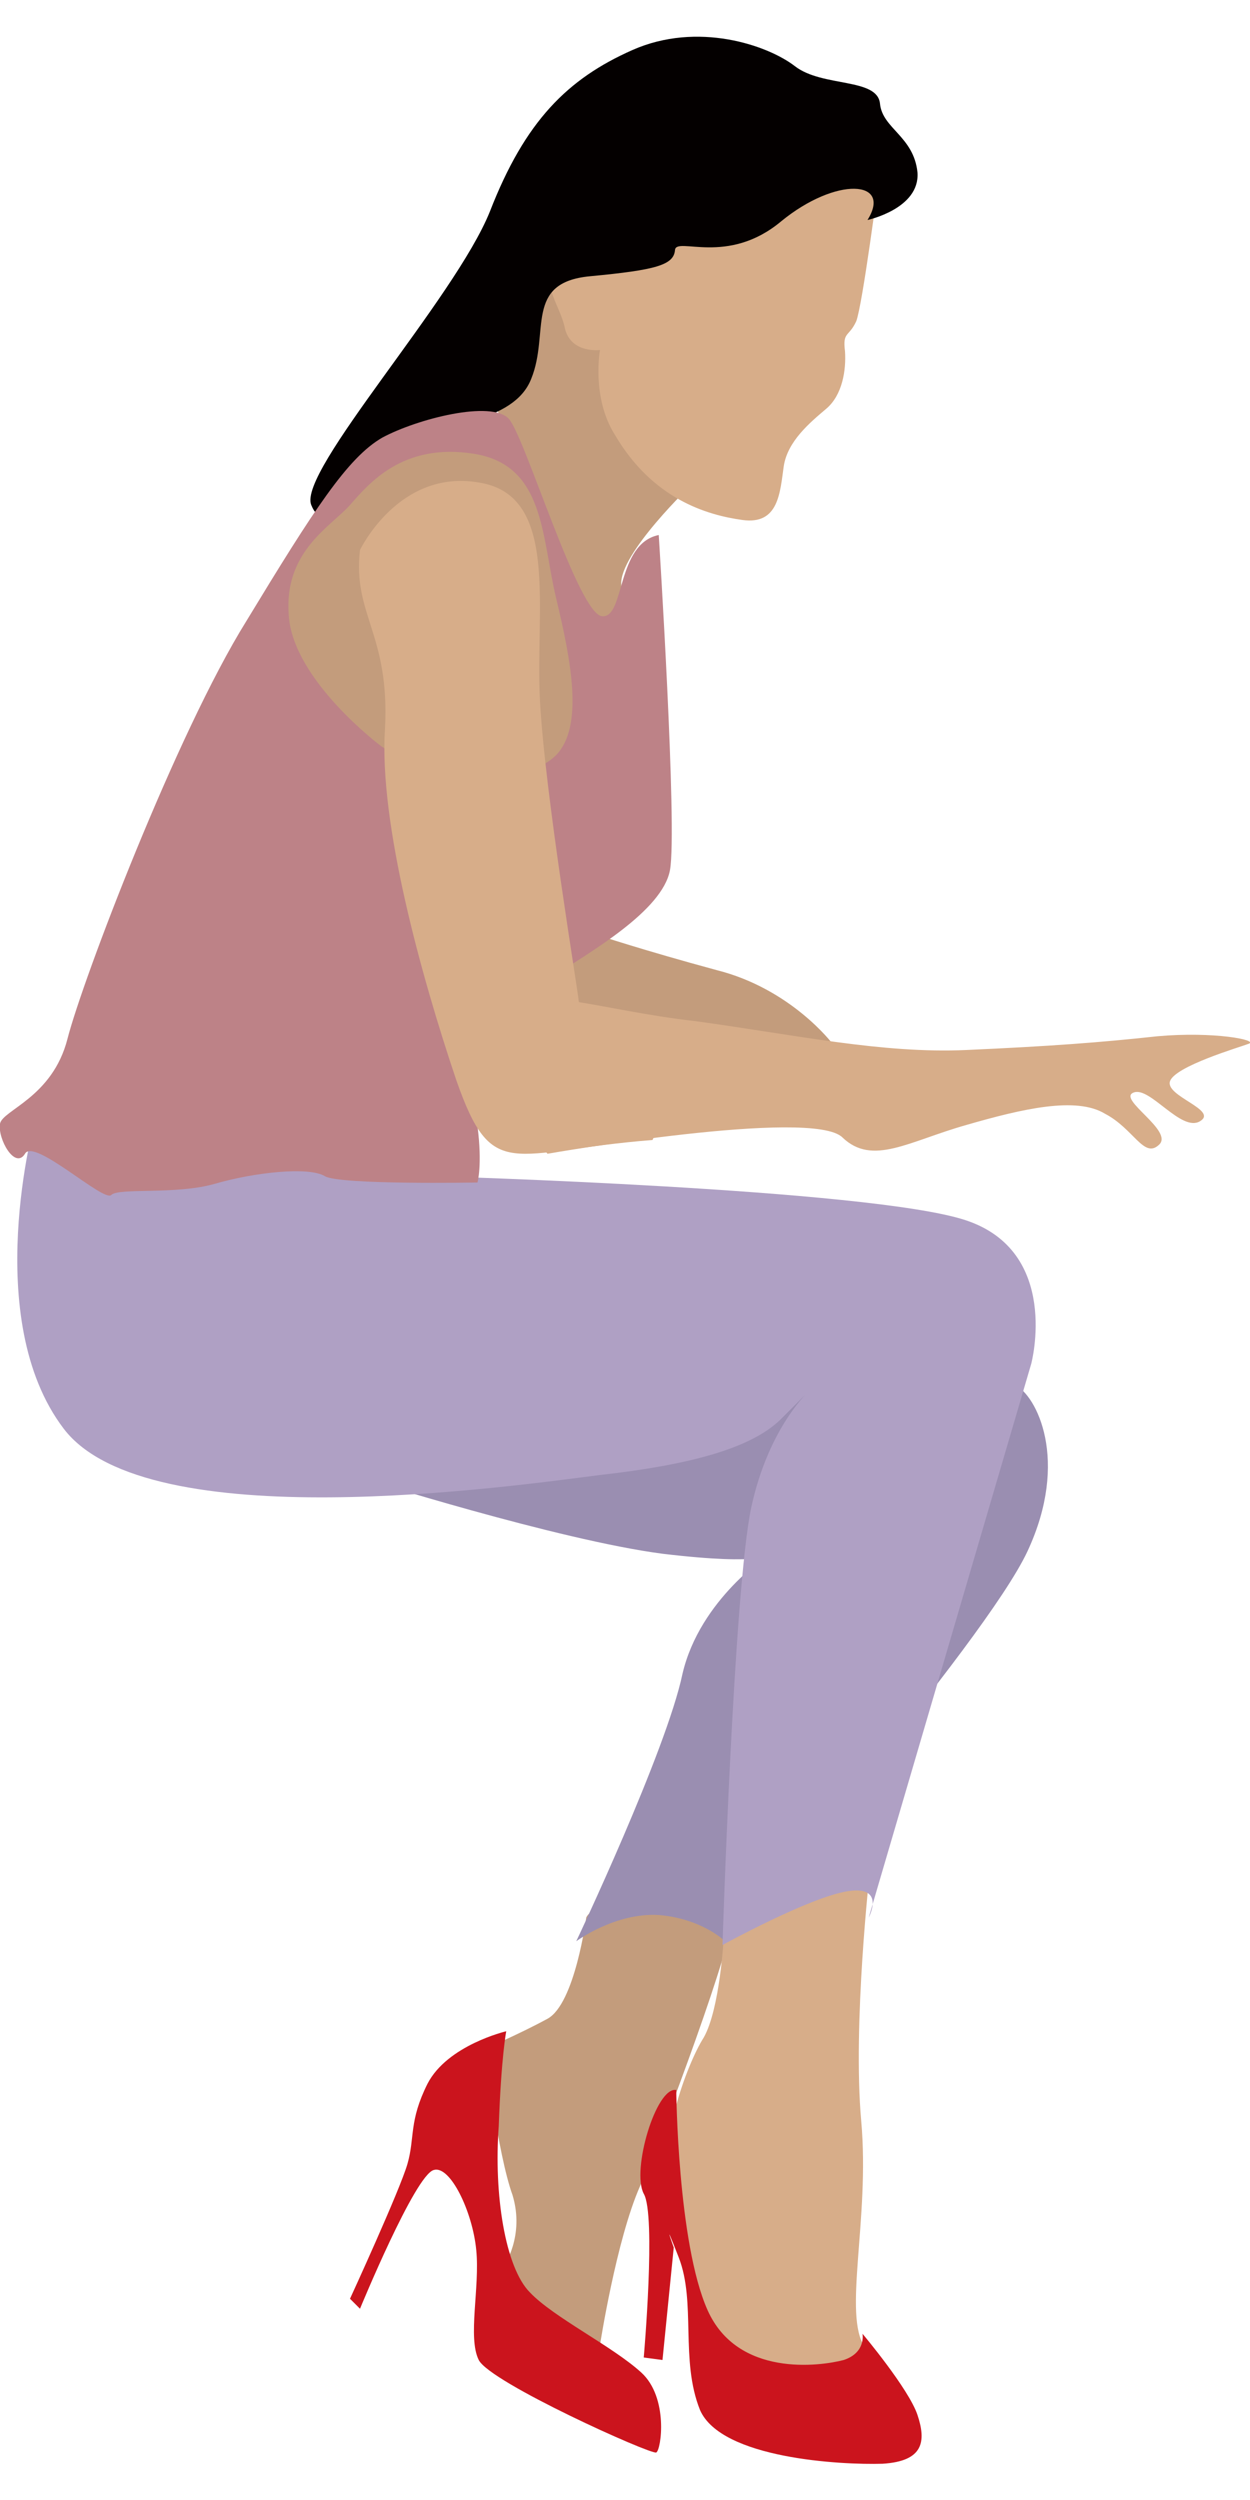 <?xml version="1.0" encoding="utf-8"?>
<!-- Generator: Adobe Illustrator 25.3.1, SVG Export Plug-In . SVG Version: 6.00 Build 0)  -->
<svg version="1.1" id="圖層_1" xmlns="http://www.w3.org/2000/svg" xmlns:xlink="http://www.w3.org/1999/xlink" x="0px" y="0px"
	 viewBox="0 0 100 200" style="enable-background:new 0 0 100 200;" xml:space="preserve">
<style type="text/css">
	.st0{fill:#C39C7C;}
	.st1{fill:#D7AD89;}
	.st2{fill:#CB141D;}
	.st3{fill:#9A8EB1;}
	.st4{fill:#AFA0C4;}
	.st5{fill:#040000;}
	.st6{fill:#BD8287;}
</style>
<g>
	<path class="st0" d="M46.9,153.4c0,0-0.9,6.9-3.1,8.1s-5,2.4-5,2.4s1,8.4,2.2,11.7c1,3.3-0.7,5.7-0.7,5.7l5.1,7.8l2.6-1.5
		c0,0,1.3-8.4,3.2-12.7c1.8-4.3,7.7-20,7.3-21.5C58,151.8,47.9,151.3,46.9,153.4z"/>
	<path class="st1" d="M69.6,149.6c0,0-1.4,12.3-0.7,20.1c0.7,7.9-1.5,15.5,0.3,18.1c1.8,2.6-3.8,3.8-3.8,3.8l-9.1-2.7
		c0,0-1.1-12-2.5-14.6c-1.2-2.6,1.1-9.1,2.5-11.3c1.3-2.3,1.6-8,1.6-8S69.1,147.9,69.6,149.6z"/>
	<path class="st2" d="M40.5,162.5c0,0-4.7,1.1-6.3,4.2c-1.5,3-1,4.3-1.6,6.4c-0.6,2.1-4.6,10.8-4.6,10.8l0.8,0.8
		c0,0,4.4-10.7,5.9-11.1c1.3-0.4,3.1,3.3,3.4,6.4c0.3,3-0.7,7,0.2,8.8c0.9,1.8,13.8,7.6,14.2,7.4c0.4-0.2,1-4.4-1.2-6.4
		c-2.3-2.1-7-4.4-8.9-6.4c-2-2-2.9-7.9-2.5-13.3C40.1,164.5,40.5,162.5,40.5,162.5z"/>
	<path class="st2" d="M54.1,167.2c0,0,0.1,12.2,2.5,17.6s9,4.5,10.9,4c1.8-0.6,1.5-2.1,1.5-2.1s3.7,4.4,4.4,6.5s0.5,3.7-2.8,3.9
		c-3.3,0.1-12.9-0.4-14.6-4.3c-1.6-4-0.3-8.6-1.7-12.2c-1.4-3.6-0.4-0.8-0.4-0.8l-0.9,9l-1.5-0.2c0,0,1-11.4,0-13.1
		C50.5,173.6,52.5,166.9,54.1,167.2z"/>
	<path class="st3" d="M28.8,118.2c0,0,15.8,5,24.2,6.1c8.4,1,8.6,0,8.6,0s-5.6,3.6-7,9.6c-1.3,6.2-8.5,21.4-8.5,21.4
		s3.1-2.3,6.6-2.1c3.5,0.3,5.3,2.1,5.3,2.1s20.8-23.9,24.2-31.2s0.7-12.5-1-13.3c-1.8-0.8-20-4.6-20-4.6L28.8,118.2z"/>
	<path class="st4" d="M2.8,89.6c0,0-4.4,15.9,2.3,24.7s35.8,4.6,42.9,3.7c7.1-0.8,12-2.1,14.4-4.4c2.4-2.4,2.4-2.4,2.4-2.4
		s-3.3,2.9-4.7,9.4c-1.4,6.6-2.3,35-2.3,35s6.9-3.8,10-4.3c3.1-0.5,1.7,2.1,1.7,2.1l13-44.3c0,0,2.4-9-5.3-11.5
		c-7.7-2.5-42.3-3.5-42.3-3.5S4.7,85.8,2.8,89.6z"/>
	<path class="st0" d="M47.8,74.8c0,0,3.6,1.2,9.5,2.8c6,1.5,9.3,5.9,9.3,5.9l-12.4-0.8c0,0-10.4-0.7-10.4-0.9S43.7,77,43.7,77
		L47.8,74.8z"/>
	<path class="st0" d="M55.4,38.7c0,0-5.9,5.6-5.7,8.1s-1.3,4.6-1.3,4.6l-7.6-16.2l-1.7-4L44,20l5.1,6.2L55.4,38.7z"/>
	<path class="st1" d="M70.3,14.4c0,0-1.3,10-1.8,11.3c-0.6,1.3-1.1,0.8-0.9,2.4c0.1,1.5-0.2,3.5-1.5,4.6c-1.3,1.1-3.1,2.6-3.4,4.6
		c-0.3,2.1-0.4,4.7-3.3,4.3c-2.9-0.4-7.2-1.7-10.2-6.8C47.3,31.8,48,28,48,28s-2.3,0.3-2.8-1.7c-0.4-2.1-2.5-4.1,0-5.5
		c2.5-1.4,23.2-8.1,23.2-8.1L70.3,14.4z"/>
	<path class="st5" d="M69.4,17.6c0,0,4.2-0.9,4-3.8c-0.3-2.9-2.8-3.5-3-5.5c-0.2-2.1-4.6-1.3-6.8-3c-2.2-1.7-7.8-3.6-13-1.3
		S42,9.7,39.2,16.9c-2.8,7-15.4,20.8-14.3,23.5c1.1,2.7,2-2.9,6.2-4.7c4.2-1.8,10-1.8,11.4-5.4c1.5-3.7-0.6-7.7,4.7-8.2
		c5.3-0.5,6.7-0.9,6.8-2.1c0.1-1.1,4.2,1.3,8.5-2.3C66.9,14.1,71.4,14.4,69.4,17.6z"/>
	<path class="st6" d="M52.7,42.8c0,0,1.5,23.5,0.9,26.8c-0.6,3.3-6.5,6.6-9,8.3c-2.6,1.8-6.8,9.1-6.4,12.2c0.4,3.1,0,4.5,0,4.5
		s-11,0.2-12.2-0.5c-1.3-0.8-5.7-0.3-8.8,0.6c-3.1,0.9-7.7,0.3-8.3,0.9S2.7,91,2,92.3c-0.8,1.3-2.2-1.2-2-2.4
		c0.2-1.1,4.2-2.1,5.4-6.8c1.2-4.7,8.7-24.4,14.3-33.4c5.4-8.9,8.1-13.1,10.9-14.7c2.8-1.5,8.7-3,10.1-1.5
		c1.3,1.4,5.6,15.8,7.5,15.8C50,49.4,49.3,43.5,52.7,42.8z"/>
	<path class="st0" d="M30.5,59.7c0,0-7.1-5.3-7.4-10.5c-0.4-5.1,3.4-7.1,4.9-8.8s4.2-5,9.9-4.1s5.4,6.6,6.6,11.6s2.2,10.2,0,12.5
		C42.2,62.7,35.8,63.3,30.5,59.7z"/>
	<path class="st1" d="M52.2,91.2c-11.4,0.9-12.8,3.5-15.7-4.8c-2.8-8.3-6.2-20.6-5.7-28.1c0.4-7.6-2.6-9.1-2-14.3
		c0,0,3.1-6.5,9.5-5.4c6.5,1,4.5,10.1,4.9,17.5c0.4,7.4,3,22.9,3.1,24s3.9,2.2,9.9,2.8"/>
	<path class="st1" d="M43.8,92.3c0,0,21.2-3.7,23.6-1.3c2.4,2.3,5.3,0.3,9.9-1c4.5-1.3,8.8-2.3,11.1-0.9c2.3,1.2,3.1,3.6,4.3,2.5
		c1.3-1.1-3.4-3.7-2-4.2c1.3-0.5,3.8,3.2,5.3,2.3s-2.8-2-2.4-3.2c0.4-1.2,5.5-2.7,6.3-3s-2.8-1-7.3-0.6c-4.6,0.5-8.6,0.8-15.3,1.1
		c-6.7,0.3-13.6-1.2-21.6-2.3c-8-0.9-13.1-3.1-16.8-1C35,82.6,43.8,92.3,43.8,92.3z"/>
</g>
</svg>
